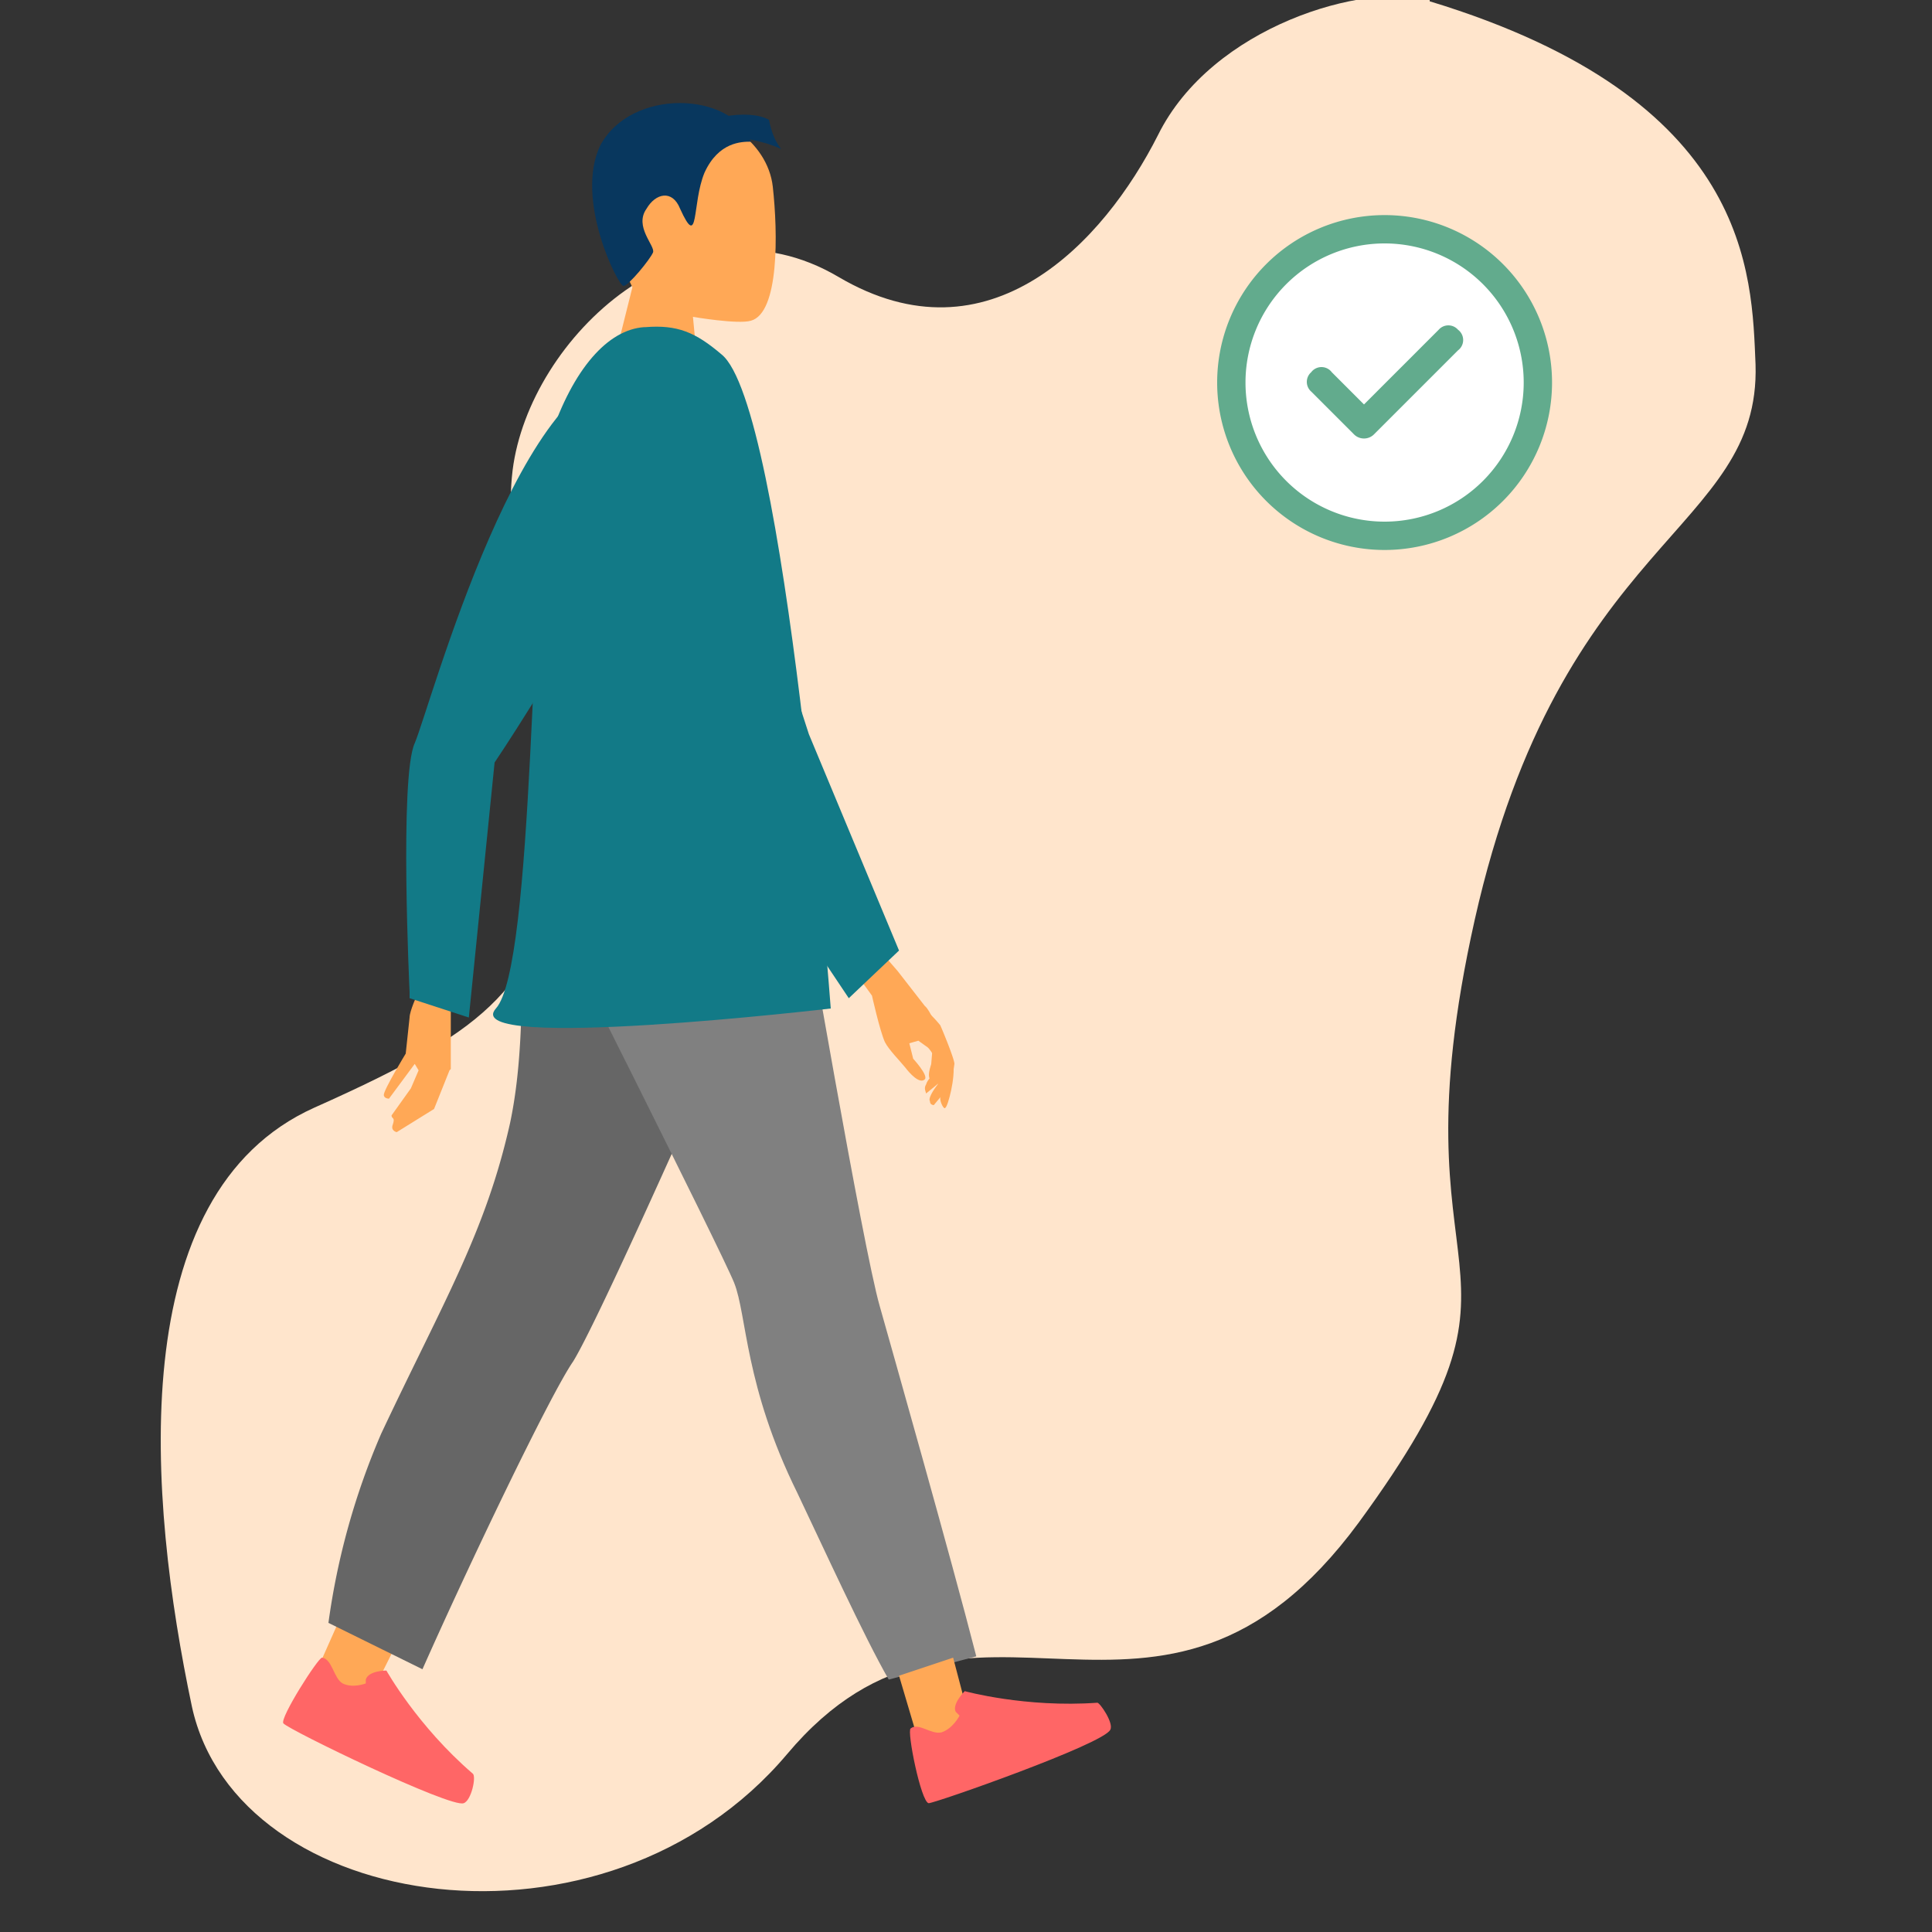 <svg xmlns="http://www.w3.org/2000/svg" width="150" height="150" fill="none">
  <rect width="100%" height="100%" fill="#333333" stroke="none"/>
  <g clip-path="url(#a)">
    <path fill="#FFE5CC" fill-rule="evenodd" d="M111 .1c25 7.6 25 21.2 25.3 28.2.4 13-15.1 13.3-21.8 43.1-6.7 29.9 6.5 25.6-9 46.8-15.6 21.2-30.2 1.1-44.4 18-14.1 16.7-42.7 12.4-46.2-3.7-3.4-16.1-5.4-39.8 9.5-46.5 14.8-6.6 16.2-9.2 20.4-20 4.2-10.8-6.5-17-5-29.5 1.3-10.3 13.6-21.9 25.3-15 11.7 6.9 20.6-2.7 24.8-11C94.1 2 106-1.4 111 0Z" clip-rule="evenodd"/>
    <path fill="#FFA856" d="M52.7 9c2.9-.6 6.9 1.9 7.3 5.5.4 3.6.5 9.8-1.7 10.4-1 .3-4.5-.3-4.5-.3l.4 4.2-6.6-.5 1.5-6S43 10.7 52.7 9Z"/>
    <path fill="#08375E" d="M54.7 13.4c-1 2.4-.4 6.1-1.9 2.8-.6-1.5-1.9-1.2-2.6 0-1 1.4.7 2.9.5 3.4-.2.5-1.9 2.6-2.3 2.6-.4 0-3.8-6.7-1.8-10.9C49 6.8 56.8 7.1 58.3 11c-.7 0-2.5 0-3.6 2.4Z"/>
    <path fill="#08375E" fill-rule="evenodd" d="M59.7 9.3c-1.6-.9-5.5-.2-6.5 1.3 0 0 .3-.2 1.4-.2 8.3.5 5.9 2.9 5.1-1.1Z" clip-rule="evenodd"/>
    <path fill="#FFA856" d="m72.4 81.4-.1 1.2c0 .1-.4 1 0 1.3.4.3.9-1 .9-1l-.4-1.3-.4-.2Zm1.6 1.9.1-.7c0-.4-1-2.8-1.1-3a9 9 0 0 0-1.4-1.4l.6 2.2 1.7 2.9Z"/>
    <path fill="#FFA856" d="m72.9 82.2-.4 1.2s-.5.4-.6.8c-.2.3 0 .6 0 .7L73 84l.5-1.4-.6-.4Z"/>
    <path fill="#FFA856" d="m73.2 82.7-.4 1.5s-.8 1-.6 1.3c0 .3.3.3.3.3l1-1.2-.3-2Z"/>
    <path fill="#FFA856" d="m68.4 73.9 1.3 1.5 2.1 2.7c.4.3 1 1.8 1.3 2.4l.9 2.1c.2 1-.4 3.3-.6 3.4-.1.2-.4-.4-.4-.7v-2.1c0-.4-.7-1.7-1-1.9l-.7-.5-.7.2.3 1.2s1.2 1.3.9 1.6c-.4.4-1.2-.5-1.5-.9-.4-.5-1.3-1.4-1.6-2-.4-.9-1-3.6-1-3.6l-1.3-1.8 2-1.6Z"/>
    <path fill="#127A87" d="m48 44.5 7.2 17 10.7 16 3.9-3.7-7-16.8-2.2-6.8-12.5-5.7Z"/>
    <path fill="#FFA856" d="m24.6 129.7 2.2 2.5 2.4-1.4 1.5-3-4.5-1.7-1.6 3.6Z"/>
    <path fill="#666" d="M58.5 75.3s-11.6 26.5-14 30.4c-1.8 2.6-8.2 16-11.7 23.9l-7.3-3.6a56 56 0 0 1 4.1-14.7c4.8-10.2 8.1-15.6 10-24.1 1.8-8.5 0-18.1 2.2-22.8 2.3-4.6 16.7 11 16.7 11Z"/>
    <path fill="gray" d="M42 69.3s14 27.8 15 30.3.8 8 4.9 16.3c2 4.2 5.2 11.2 7.1 14.5l6.8-1.8c-2-7.8-6.6-24-7.5-27.2-1.3-4.5-6-32-6-32-7.4-1.6-18.5 3.2-20.3 0Z"/>
    <path fill="#FFA856" d="m71.4 135.5 3.3 1.9.3-4.9-1-3.8-4.2 1.4 1.6 5.4Z"/>
    <path fill="#127A87" d="M50 25.4c-2.8.2-5.5 3.2-7.3 8.6-1.5 9.9-1.2 41-4.2 44.3-3 3.4 26 0 26 0S61 31.4 56 27.5c-2-1.7-3.4-2.3-5.9-2.1Z"/>
    <path fill="#F66" d="M70.7 134.2c-.3.2.8 5.7 1.4 5.8.5 0 13.6-4.6 14.1-5.7.3-.5-.8-2.1-1-2.1-5.6.4-10.3-.9-10.3-.9s-1 1-.7 1.6l.3.3s-.5 1-1.4 1.3c-.8.2-1.8-.8-2.4-.3ZM25 128.7c-.3 0-3.3 4.7-3 5.1.4.5 13 6.6 14 6.2.6-.2 1-2.1.7-2.3-4.3-3.7-6.7-8-6.7-8s-1.4 0-1.6.7v.3s-1 .4-1.8 0c-.7-.4-.8-1.9-1.6-2Z"/>
    <path fill="#FFA856" d="M35 83v-5.2l-2.6-1.2v.6s-.6 1.3-.6 1.8l-.3 2.8s-1.7 2.8-1.7 3.2c0 .3.4.3.4.3l2-2.7.3.5-.6 1.4-1.5 2.1c0 .3.3.1.1.7-.2.5.3.6.3.6l2.9-1.8 1.2-3Z"/>
    <path fill="#127A87" d="m31.8 77.5 4.6 1.5 2-19.8s19.6-29 11-30.3c-8.7-1.3-16 26-17.2 28.8-1.2 2.6-.4 19.3-.4 19.3v.5Z"/>
    <path fill="#fff" d="M107.5 41.5c7 0 12.5-5.5 12.5-12.2 0-6.8-5.6-12.3-12.5-12.3S95 22.5 95 29.3c0 6.7 5.6 12.2 12.5 12.2Z"/>
    <path fill="#62AB8D" fill-rule="evenodd" d="m111.7 25.6-5.8 5.8-2.5-2.5a1 1 0 0 0-1.6 0 1 1 0 0 0 0 1.5l3.3 3.3a1.1 1.1 0 0 0 1.6 0l6.5-6.5a1 1 0 0 0 0-1.6 1 1 0 0 0-1.5 0Z" clip-rule="evenodd"/>
    <path fill="#62AB8D" fill-rule="evenodd" d="M94.5 29.7a13 13 0 1 1 26 0 13 13 0 0 1-26 0Zm2.2 0a10.8 10.8 0 1 0 21.6 0 10.8 10.8 0 0 0-21.6 0Z" clip-rule="evenodd"/>
  </g>
  <defs>
    <clipPath id="a">
      <path fill="#fff" d="M0 0h150v150H0z"/>
    </clipPath>
  </defs>
</svg>
